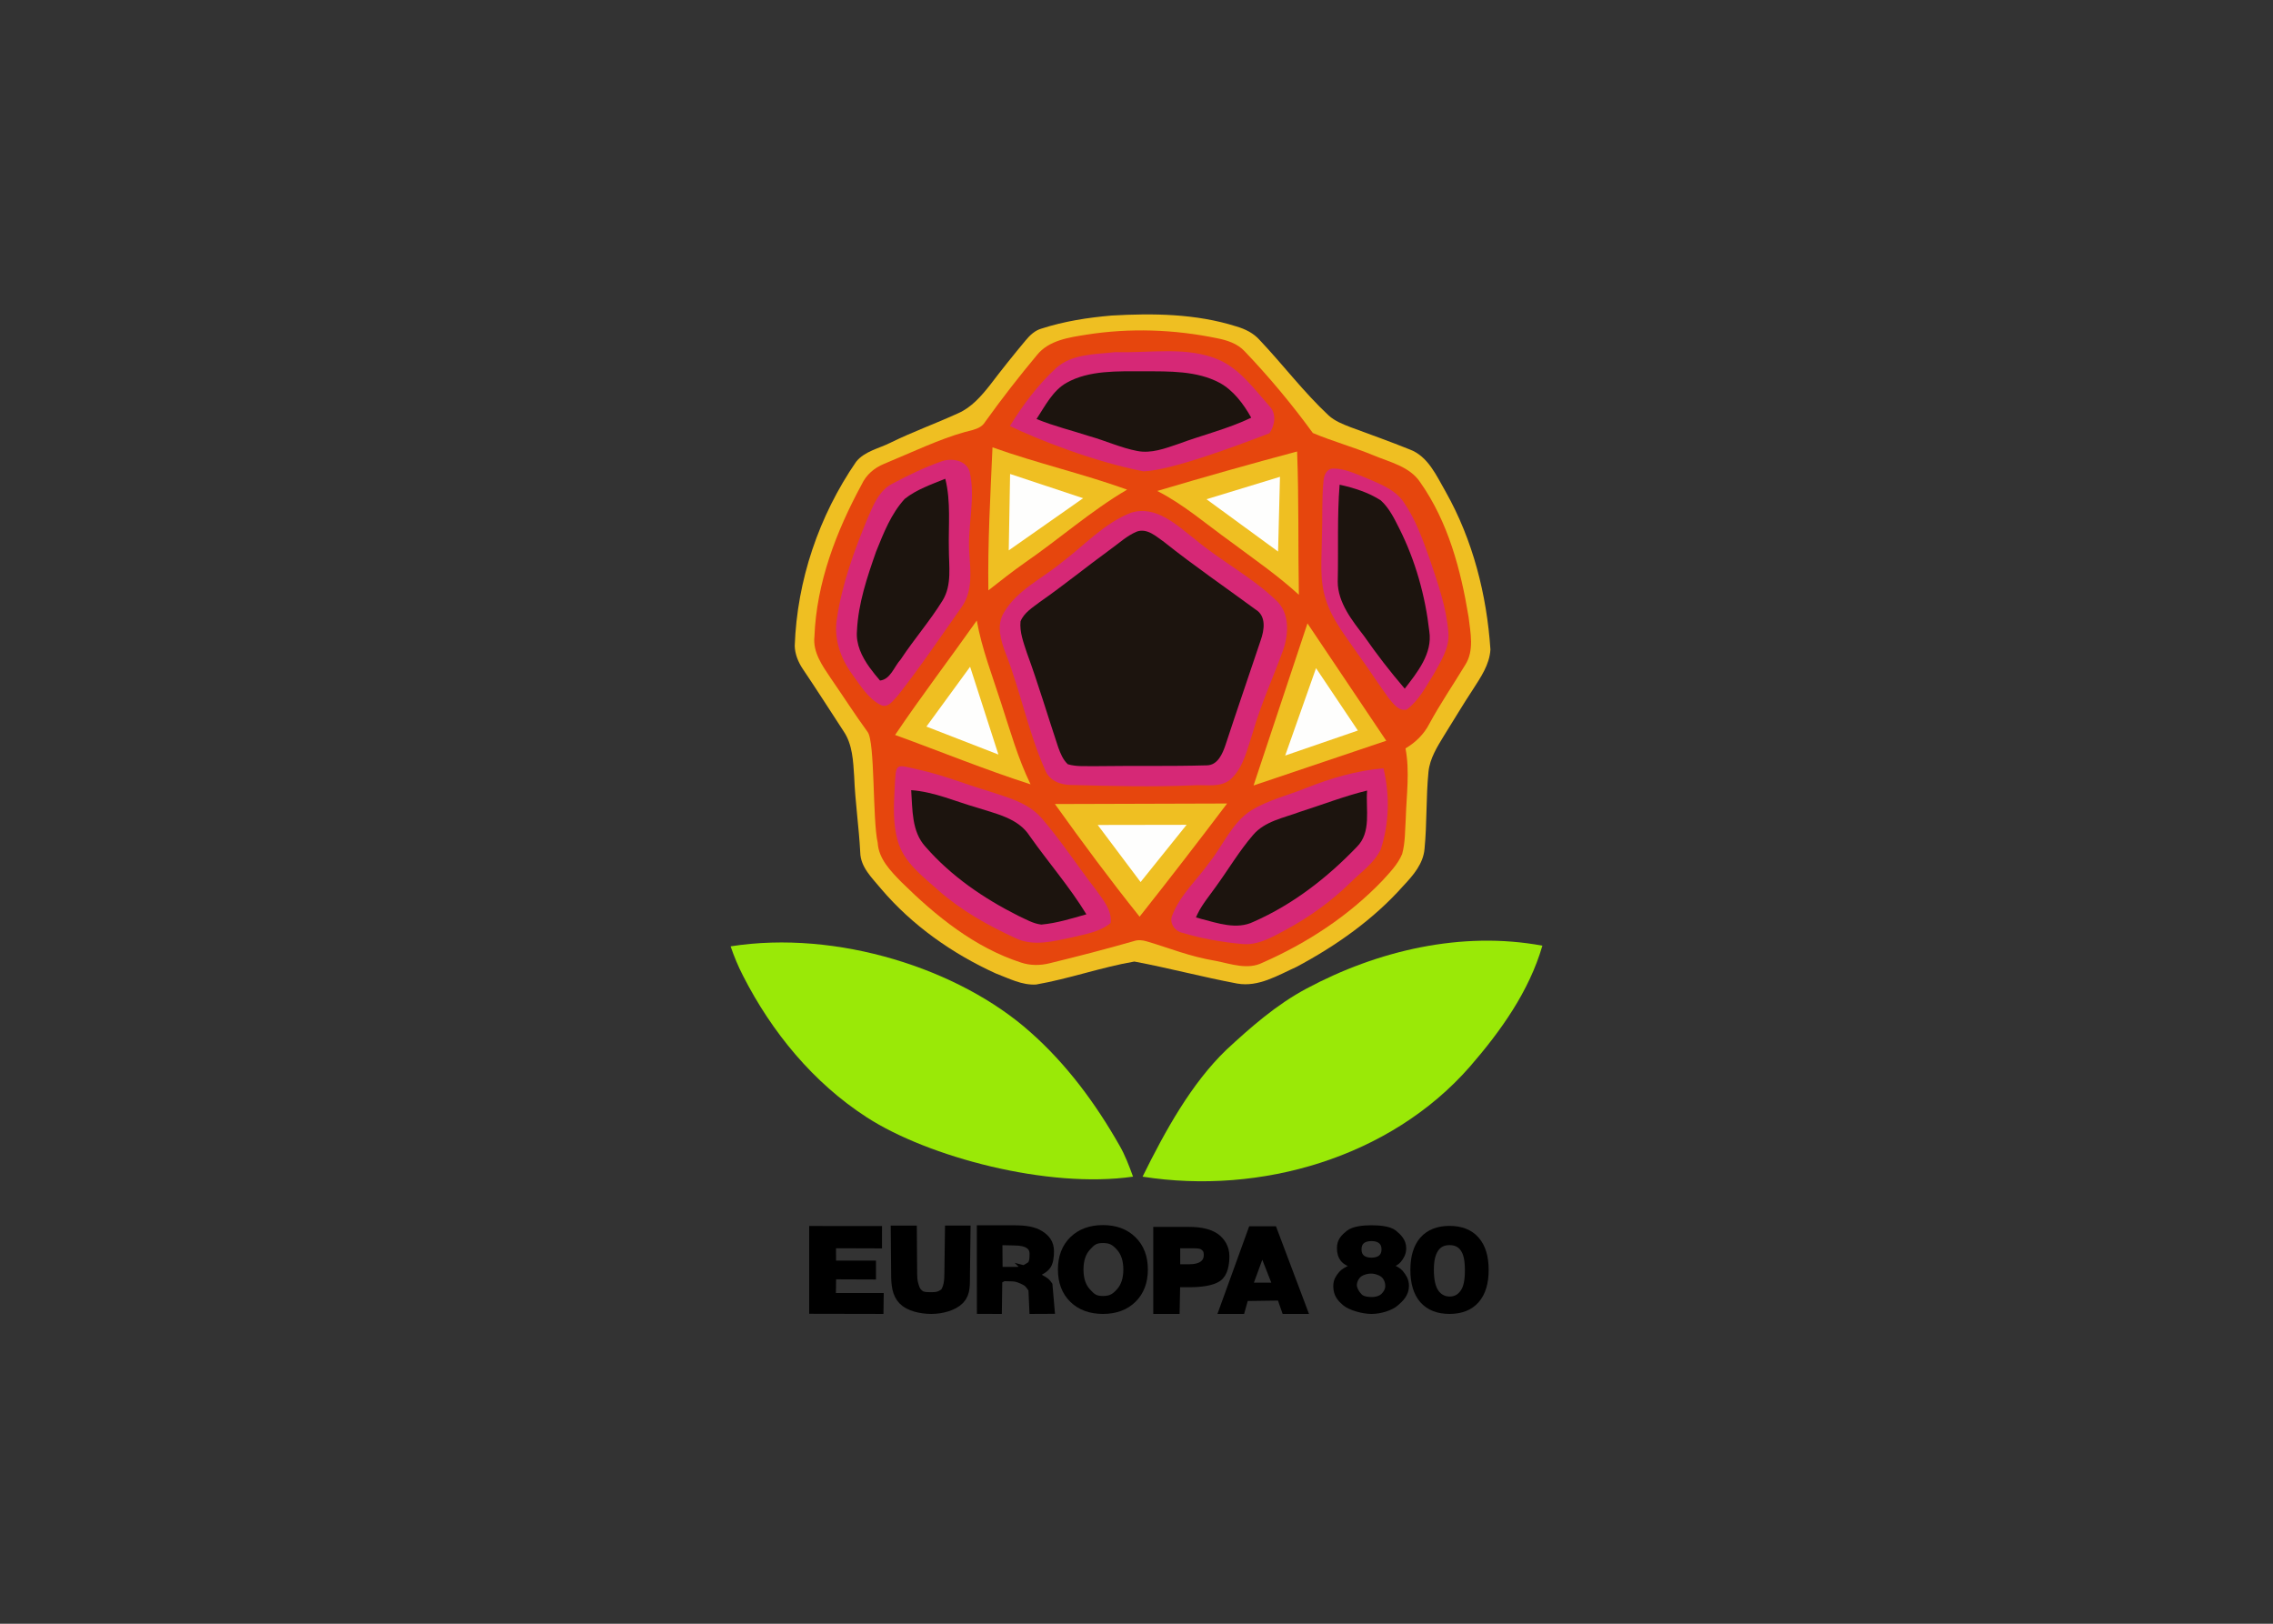 <svg clip-rule="evenodd" fill-rule="evenodd" viewBox="0 0 560 400" xmlns="http://www.w3.org/2000/svg"><rect x="0" y="0" width="560" height="400" fill="#333333" stroke="none"/><g fill-rule="nonzero"><path d="m273.819 77.734c10.265-.593 20.828-.468 30.72 2.662 2.184.631 4.3 1.649 5.818 3.387 5.768 6.093 10.84 12.831 16.99 18.57 1.527 1.383 3.484 2.141 5.383 2.881 4.861 1.802 9.74 3.531 14.548 5.473 4.59 1.688 6.646 6.544 8.915 10.472 6.68 11.863 10.101 25.322 11.006 38.82-.208 3.735-2.427 6.893-4.377 9.942-2.44 3.681-4.675 7.5-7.033 11.232-1.703 2.791-3.525 5.67-3.856 8.989-.62 6.31-.353 12.675-.972 18.976-.314 3.642-2.791 6.497-5.186 9.04-7.367 8.309-16.607 14.822-26.388 20.026-4.574 2.06-9.337 5.024-14.584 4.087-8.485-1.593-16.847-3.828-25.332-5.421-8.16 1.403-16.04 4.242-24.209 5.662-3.5.204-6.72-1.518-9.902-2.718-10.745-4.885-20.642-11.855-28.297-20.868-2.176-2.654-5.05-5.284-5.125-8.96-.32-6.242-1.255-12.433-1.492-18.673-.255-3.837-.387-7.911-2.63-11.202-3.36-5.144-6.66-10.327-10.096-15.414-1.096-1.662-1.863-3.571-1.922-5.579.563-16.154 5.958-32.033 15.117-45.36 2.106-2.625 5.641-3.265 8.516-4.723 5.436-2.675 11.147-4.716 16.645-7.241 3.256-1.424 5.639-4.182 7.797-6.895 2.857-3.762 5.803-7.448 8.83-11.073 1.043-1.255 2.284-2.438 3.905-2.886 5.564-1.797 11.388-2.704 17.211-3.206z" fill="#efbf22"/><path d="m267.686 82.44c10.657-1.682 21.595-1.3 32.149.88 2.478.49 5.023 1.303 6.794 3.204 6.045 6.332 11.672 13.082 16.819 20.144 4.864 2.05 10 3.463 14.889 5.481 4.083 1.718 8.979 2.753 11.572 6.672 6.882 9.771 9.995 21.563 11.909 33.178.461 3.9 1.44 8.276-.846 11.82-2.941 4.85-6.144 9.536-8.848 14.524-1.308 2.544-3.391 4.566-5.85 6.017 1.089 5.691.233 11.467.067 17.193-.197 2.935-.105 5.951-.889 8.814-1.059 2.575-3.076 4.59-4.919 6.626-8.279 8.626-18.495 15.322-29.429 20.134-3.672 1.859-7.752.34-11.494-.403-6.744-1.125-11.372-3.159-17.16-4.841-1.008-.292-2.037-.406-3.08-.054-6.646 1.911-14.038 3.83-20.76 5.458-2.313.588-4.77.595-7.042-.163-11.455-3.705-20.984-11.459-29.428-19.772-2.664-2.732-5.662-5.72-5.903-9.755-1.303-5.637-.618-25.019-2.508-27.318-3.155-4.329-6.041-8.85-9.086-13.25-2.05-3.056-4.418-6.334-3.991-10.221.499-13.215 5.368-25.904 11.619-37.427 1.139-2.437 3.114-4.107 5.485-5.089 6.632-2.747 13.806-6.172 19.974-7.867 1.246-.343 2.667-.572 3.768-1.272.488-.31.913-.712 1.233-1.257 4.047-5.632 8.308-11.127 12.763-16.452 2.928-3.628 7.858-4.317 12.191-5.004h.001z" fill="#e6460d"/><path d="m274.793 86.741c8.485.28 17.608-1.494 25.402 1.856 5.219 2.243 8.82 7.241 12.567 11.469 1.79 1.827 1.336 4.731-.006 6.664-8.434 3.242-24.318 9.172-31.032 9.382-12.308-2.375-26.182-7.915-32.919-11.152 3.19-5.182 6.864-10.121 11.357-14.264 3.947-3.579 9.644-3.366 14.63-3.955z" fill="#d62876"/><path d="m281.724 91.472c6.303.002 13.144-.156 18.699 2.808 3.433 1.832 5.981 5.284 7.846 8.617-5.771 2.774-12.032 4.257-18.022 6.489-3.214 1.086-6.599 2.383-10.052 1.713-4.048-.776-7.806-2.527-11.763-3.639-4.356-1.418-8.82-2.493-13.06-4.239 2.113-3.227 4.015-7.015 7.382-8.912 5.564-3.135 12.575-2.839 18.97-2.837z" fill="#1c140e"/><path d="m244.519 110.198c10.918 3.907 22.259 6.495 33.168 10.418-8.918 5.241-16.674 12.129-25.168 17.983-3.091 2.171-6.045 4.51-9.015 6.832-.168-11.753.502-23.495 1.015-35.233z" fill="#efbf22"/><path d="m285.108 120.945c11.446-3.396 22.922-6.651 34.46-9.723.458 11.761.227 23.538.436 35.302-5.26-4.827-11.17-8.868-16.875-13.135-5.938-4.256-11.48-9.106-18.021-12.444z" fill="#efbf22"/><path d="m231.766 113.728c2.514-.996 6.286-.442 7.135 2.494 1.499 6.559-.541 13.223-.106 19.831.305 4.507.929 9.493-1.84 13.439-5.152 7.306-10.165 14.731-15.683 21.772-1.132 1.129-2.388 3.294-4.276 2.415-3.156-1.613-5.019-4.837-7.059-7.595-2.843-3.884-4.541-8.756-3.759-13.584 1.258-8.623 4.283-16.889 7.609-24.908 1.391-3.203 2.808-6.835 6.152-8.487 3.818-2.03 7.741-3.932 11.827-5.377z" fill="#d62876"/><path d="m328.437 115.426c2.815-.031 5.406 1.262 7.971 2.241 3.392 1.495 7.202 2.81 9.39 5.992 2.998 4.309 4.735 9.314 6.49 14.212 1.972 5.902 4.124 11.866 4.56 18.119.267 3.665-1.854 6.875-3.539 9.946-1.953 3.14-3.715 6.59-6.734 8.87-1.987.48-3.268-1.442-4.382-2.732-2.689-3.699-5.1-7.477-7.799-11.167-2.844-4.165-6.191-8.239-7.731-13.14-1.638-4.92-1.02-10.156-.987-15.234.19-4.685-.068-9.389.396-14.06.066-1.336.788-3.044 2.365-3.047z" fill="#d62876"/><path d="m297.242 122.982 18.106-5.521-.469 18.41z" fill="#fefefd"/><path d="m248.856 116.761 17.997 5.97-18.327 12.848z" fill="#fefefd"/><path d="m330.041 119.403c3.533.78 7.083 1.89 10.131 3.855 2.095 1.892 3.343 4.491 4.593 6.973 3.964 7.9 6.383 16.554 7.379 25.323.813 5.428-2.944 10.06-6.056 14.096-3.768-4.41-6.733-8.249-10.045-12.994-2.767-3.607-6.488-8.198-6.464-13.384.187-7.956-.165-15.932.462-23.869z" fill="#1c140e"/><path d="m222.9 122.892c2.929-2.323 6.553-3.556 9.991-4.95 1.421 5.649.746 11.512.879 17.262-.005 4.236.803 8.846-1.515 12.679-3.13 5.076-7.075 9.596-10.36 14.578-1.595 1.728-2.494 4.902-5.083 5.185-.879-1.023-1.78-2.109-2.599-3.257-1.907-2.674-3.369-5.681-3.084-9.002.315-6.739 2.508-13.208 4.721-19.521 1.838-4.546 3.682-9.307 7.05-12.974z" fill="#1c140e"/><path d="m278.618 126.32c6.207-1.963 11.329 3.074 15.809 6.535 6.367 5.349 13.892 9.223 19.917 14.984 3.443 3.106 3.182 8.326 1.763 12.354-2.448 6.761-5.473 13.318-7.452 20.239-1.325 3.915-2.172 8.312-5.226 11.334-2.533 2.432-6.344 1.464-9.504 1.701-9.97.426-19.957.175-29.936-.092-2.64.027-5.469-1.033-6.484-3.659-4.121-9.265-6.057-19.328-9.735-28.765-1.225-3.175-2.352-6.96-.407-10.1 3.239-5.503 9.291-8.254 14.069-12.192 5.632-4.215 10.523-9.727 17.186-12.339z" fill="#d62876"/><path d="m280.089 130.946c2.595-.886 4.76 1.222 6.718 2.575 7.294 5.817 15 11.09 22.509 16.615 2.732 1.627 2.166 5.098 1.274 7.619-2.876 8.584-5.833 17.149-8.659 25.75-.725 2.154-1.925 5.023-4.623 5.032-9.103.258-18.22.069-27.329.203-2.297-.056-4.669.192-6.902-.474-1.193-1.11-1.811-2.653-2.355-4.144-2.598-7.776-4.92-15.635-7.743-23.333-.803-2.489-1.81-5.048-1.554-7.709.85-2.151 2.964-3.404 4.724-4.765 5.97-4.157 11.611-8.767 17.493-13.042 2.095-1.501 4.032-3.32 6.447-4.327z" fill="#1c140e"/><path d="m322.122 153.569 19.409 28.909-32.691 11.021z" fill="#efbf22"/><path d="m220.525 181.055c6.452-9.57 13.467-18.754 20.123-28.187 1.248 6.991 3.857 13.619 6.008 20.351 2.208 6.742 4.131 13.601 7.244 20.001-11.274-3.626-22.244-8.12-33.375-12.165z" fill="#efbf22"/><path d="m316.632 186.125 7.601-21.531 10.305 15.369z" fill="#fefefd"/><path d="m228.245 178.989 10.762-14.733 6.972 21.621z" fill="#fefefd"/><path d="m321.739 194.135c6.119-2.419 12.507-4.328 19.102-4.862 1.606 6.587 1.426 13.569-.682 20.016-1.618 3.337-4.809 5.506-7.378 8.061-4.78 4.698-10.272 8.635-16.177 11.802-3.271 1.754-6.741 3.792-10.607 3.392-4.986-.451-9.969-1.332-14.765-2.77-1.898-.442-3.25-2.507-2.391-4.368 1.983-5.039 6.141-8.744 9.228-13.095 3.375-4.269 5.51-9.733 10.281-12.73 4.146-2.517 8.929-3.639 13.389-5.446z" fill="#d62876"/><path d="m226.474 189.633c5.784 1.274 11.344 3.546 17.018 5.242 4.66 1.55 9.816 2.823 13.149 6.694 4.875 5.642 8.929 11.926 13.499 17.8 1.66 2.377 3.888 4.917 3.48 8.02-2.669 2.222-6.251 2.721-9.524 3.534-4.547.954-9.536 2.311-13.965.155-6.771-3.112-13.362-6.814-18.967-11.765-3.898-3.488-8.513-6.878-9.985-12.166-1.199-4.207-.995-8.574-.761-12.922.354-6.592.047-5.915 6.056-4.592z" fill="#d62876"/><path d="m320.242 200.002c5.521-1.756 10.936-3.879 16.572-5.253-.379 4.615 1.15 10.3-2.575 13.925-7.257 7.561-15.728 14.15-25.385 18.391-4.159 2.045-8.881.337-13.063-.739l-1.144-.334.41-.889c1.206-2.456 3.009-4.551 4.574-6.784 3.041-4.187 5.683-8.672 9.067-12.603 2.898-3.43 7.54-4.217 11.544-5.714z" fill="#1c140e"/><path d="m224.491 194.652c5.625.401 10.822 2.757 16.179 4.291 4.669 1.534 10.196 2.56 13.033 7.022 4.572 6.477 9.819 12.5 13.952 19.272-3.644 1.035-7.308 2.184-11.101 2.53-2.028-.231-3.827-1.315-5.658-2.153-8.535-4.286-16.592-9.791-22.88-17.021-3.452-3.741-3.185-9.201-3.525-13.941z" fill="#1c140e"/><path d="m302.323 197.94c-7.086 9.365-14.262 18.678-21.56 27.88-7.336-9.162-14.032-18.206-20.861-27.752z" fill="#efbf22"/><path d="m270.443 203.225 21.899-.037-11.336 14.1z" fill="#fefefd"/><path d="m321.837 243.556c17.583-9.414 38.31-14.274 58.163-10.595-3.279 11.287-10.273 21.061-17.91 29.854-19.595 22.355-51.583 31.621-80.592 27.049 5.625-11.4 12.038-22.95 20.585-31.2 6.079-5.642 12.391-11.17 19.754-15.108z" fill="#9ae907"/><path d="m180 233.129c26.219-4.136 56.371 5.527 73.85 21.132 8.901 7.865 16.053 17.54 21.9 27.82 1.435 2.449 2.421 5.118 3.399 7.78-20.948 3.037-50.528-4.847-65.616-14.624-13.164-8.507-23.401-20.991-30.463-34.842-1.212-2.34-2.216-4.779-3.07-7.266z" fill="#9ae907"/><g stroke="#000"><path d="m200.58 303.238 15.505.007-.003 3.067-11.333-.036.016 5.476 9.826.003v2.215l-9.8-.038-.086 5.819h11.784l-.035 2.704-15.874-.031z" stroke-width="2.44"/><path d="m221.549 304.002h2.257l.07 9.813c.006.807.058 1.732.254 2.52.308 1.244.633 2.014 1.095 2.576.28.337.911.917 1.413 1.125.854.352 1.699.367 2.763.367.901 0 1.523-.037 2.22-.266.605-.198 1.531-.728 1.882-1.151.398-.485.786-1.35 1.013-2.419.203-.956.226-1.99.239-2.972l.127-9.606h2.131l-.127 9.932c-.033 2.531.135 4.316-1.122 5.608-1.249 1.292-3.86 2.065-6.305 2.065-2.454 0-5.073-.646-6.331-1.938-1.248-1.292-1.491-3.204-1.491-5.735z" stroke-width="4.17"/><path d="m254.202 313.483c.749.187.839.839 1.542 1.448.715.61 1.557.688 2.272 1.755l.489 5.674-3.626.017-.215-4.882c-.853-1.27-1.205-1.717-2.012-2.132-.796-.415-2.013-1.003-3.397-1.003l-2.08-.05-1.534.811-.095 7.256-3.573-.002-.017-19.232h7.887c2.952 0 4.772.338 6.225 1.244s2.307 2.02 2.307 3.85c0 1.194-.126 2.82-.887 3.607-.749.788-1.845 1.334-3.286 1.639zm-8.541-8.06.06 7.97h4.632c1.683 0 2.824-.791 3.678-1.359.864-.576.915-2.053.915-3.162 0-1.11-.433-1.944-1.298-2.503-.853-.568-2.121-.852-3.805-.852z" stroke-width="2.59"/><path d="m271.735 305.037c-2.102 0-2.881.689-4.124 2.068-1.232 1.379-1.849 3.258-1.849 5.638 0 2.37.617 4.245 1.849 5.624 1.243 1.379 2.022 2.068 4.124 2.068s3.125-.691 4.35-2.068c1.23-1.381 1.849-3.254 1.849-5.624 0-2.38-.619-4.257-1.849-5.638-1.225-1.376-2.248-2.068-4.35-2.068zm0-2.068c3.001 0 5.399.887 7.196 2.661 1.796 1.765 2.694 4.136 2.694 7.113 0 2.967-.898 5.338-2.694 7.112-1.797 1.766-4.195 2.649-7.196 2.649-3.01 0-5.418-.883-7.224-2.649-1.796-1.765-2.695-4.136-2.695-7.112 0-2.977.899-5.348 2.695-7.113 1.806-1.774 4.214-2.661 7.224-2.661z" stroke-width="2.35"/><path d="m289.505 306.246v6.467h3.444c1.558 0 2.762-.308 3.612-.924.851-.617 1.276-1.495 1.276-2.634 0-1.131-.298-1.75-1.148-2.367-.851-.616-2.182-.542-3.74-.542zm-4.112-2.739h7.556c2.773 0 4.866.481 6.28 1.444 1.425.954 2.392 2.61 2.392 4.458 0 1.866-.33 4.167-1.755 5.121-1.414.954-4.017 1.304-6.79 1.304h-3.571l-.128 6.579h-3.984z" stroke-width="2.53"/><path d="m310.953 307.031-3.714 10.124h7.697zm-2.362-3.776 4.955.003 7.252 19.243h-3.963l-1.143-3.3-9.181.127-.888 3.173h-4.005z" stroke-width="2.35"/><path d="m337.807 312.607c-1.249 0-2.639.465-3.359 1.129-.711.663-1.291 1.71-1.291 2.873s.895 2.478 1.606 3.142c.72.663 1.929.905 3.179.905 1.249 0 2.413-.376 3.133-1.039.72-.672 1.35-1.675 1.35-2.829 0-1.163-.495-2.3-1.215-2.963-.711-.663-2.145-1.218-3.403-1.218zm-2.539-.71c-1.127-.276-3.312-1.109-3.945-1.876-.625-.767-.802-1.523-.802-2.626 0-1.542.871-2.383 1.972-3.279 1.111-.896 3.388-1.141 5.314-1.141 1.934 0 4.306.18 5.408 1.076s2.102 1.892 2.102 3.434c0 1.102-.451 1.903-1.084 2.67-.625.767-2.576 1.466-3.695 1.742 1.267.293 3.465 1.045 4.168 1.897.711.853 1.291 1.717 1.291 2.949 0 1.87-1.206 2.991-2.36 3.991-1.145.999-3.598 1.811-5.74 1.811-2.143 0-5.14-.901-6.294-1.901-1.145-.999-1.987-1.942-1.987-3.812 0-1.232.491-1.917 1.202-2.77s3.184-1.872 4.45-2.165zm-.963-4.122c0 .999.313 1.779.937 2.339.633.56 1.518.84 2.655.84 1.127 0 2.008-.28 2.641-.84.642-.56.963-1.34.963-2.339 0-1-.321-1.779-.963-2.339-.633-.56-1.514-.84-2.641-.84-1.137 0-2.022.28-2.655.84-.624.56-.937 1.339-.937 2.339z" stroke-width="2.27"/><path d="m357.121 305.491c-1.694 0-2.97.637-3.828 1.909-.847 1.265-1.27 2.895-1.27 5.441 0 2.537.423 4.442 1.27 5.715.858 1.265 2.179 2.081 3.872 2.081 1.705 0 2.936-.816 3.783-2.081.858-1.273 1.197-3.086 1.197-5.624 0-2.545-.339-4.267-1.197-5.532-.847-1.272-2.123-1.909-3.827-1.909zm0-2.259c2.725 0 4.804.822 6.237 2.467 1.444 1.637 2.166 4.017 2.166 7.142 0 3.116-.722 5.496-2.166 7.141-1.433 1.636-3.512 2.455-6.237 2.455-2.726 0-4.81-.819-6.254-2.455-1.434-1.645-2.15-4.025-2.15-7.141 0-3.125.716-5.505 2.15-7.142 1.444-1.645 3.528-2.467 6.254-2.467z" stroke-width="2.48"/></g></g></svg>
